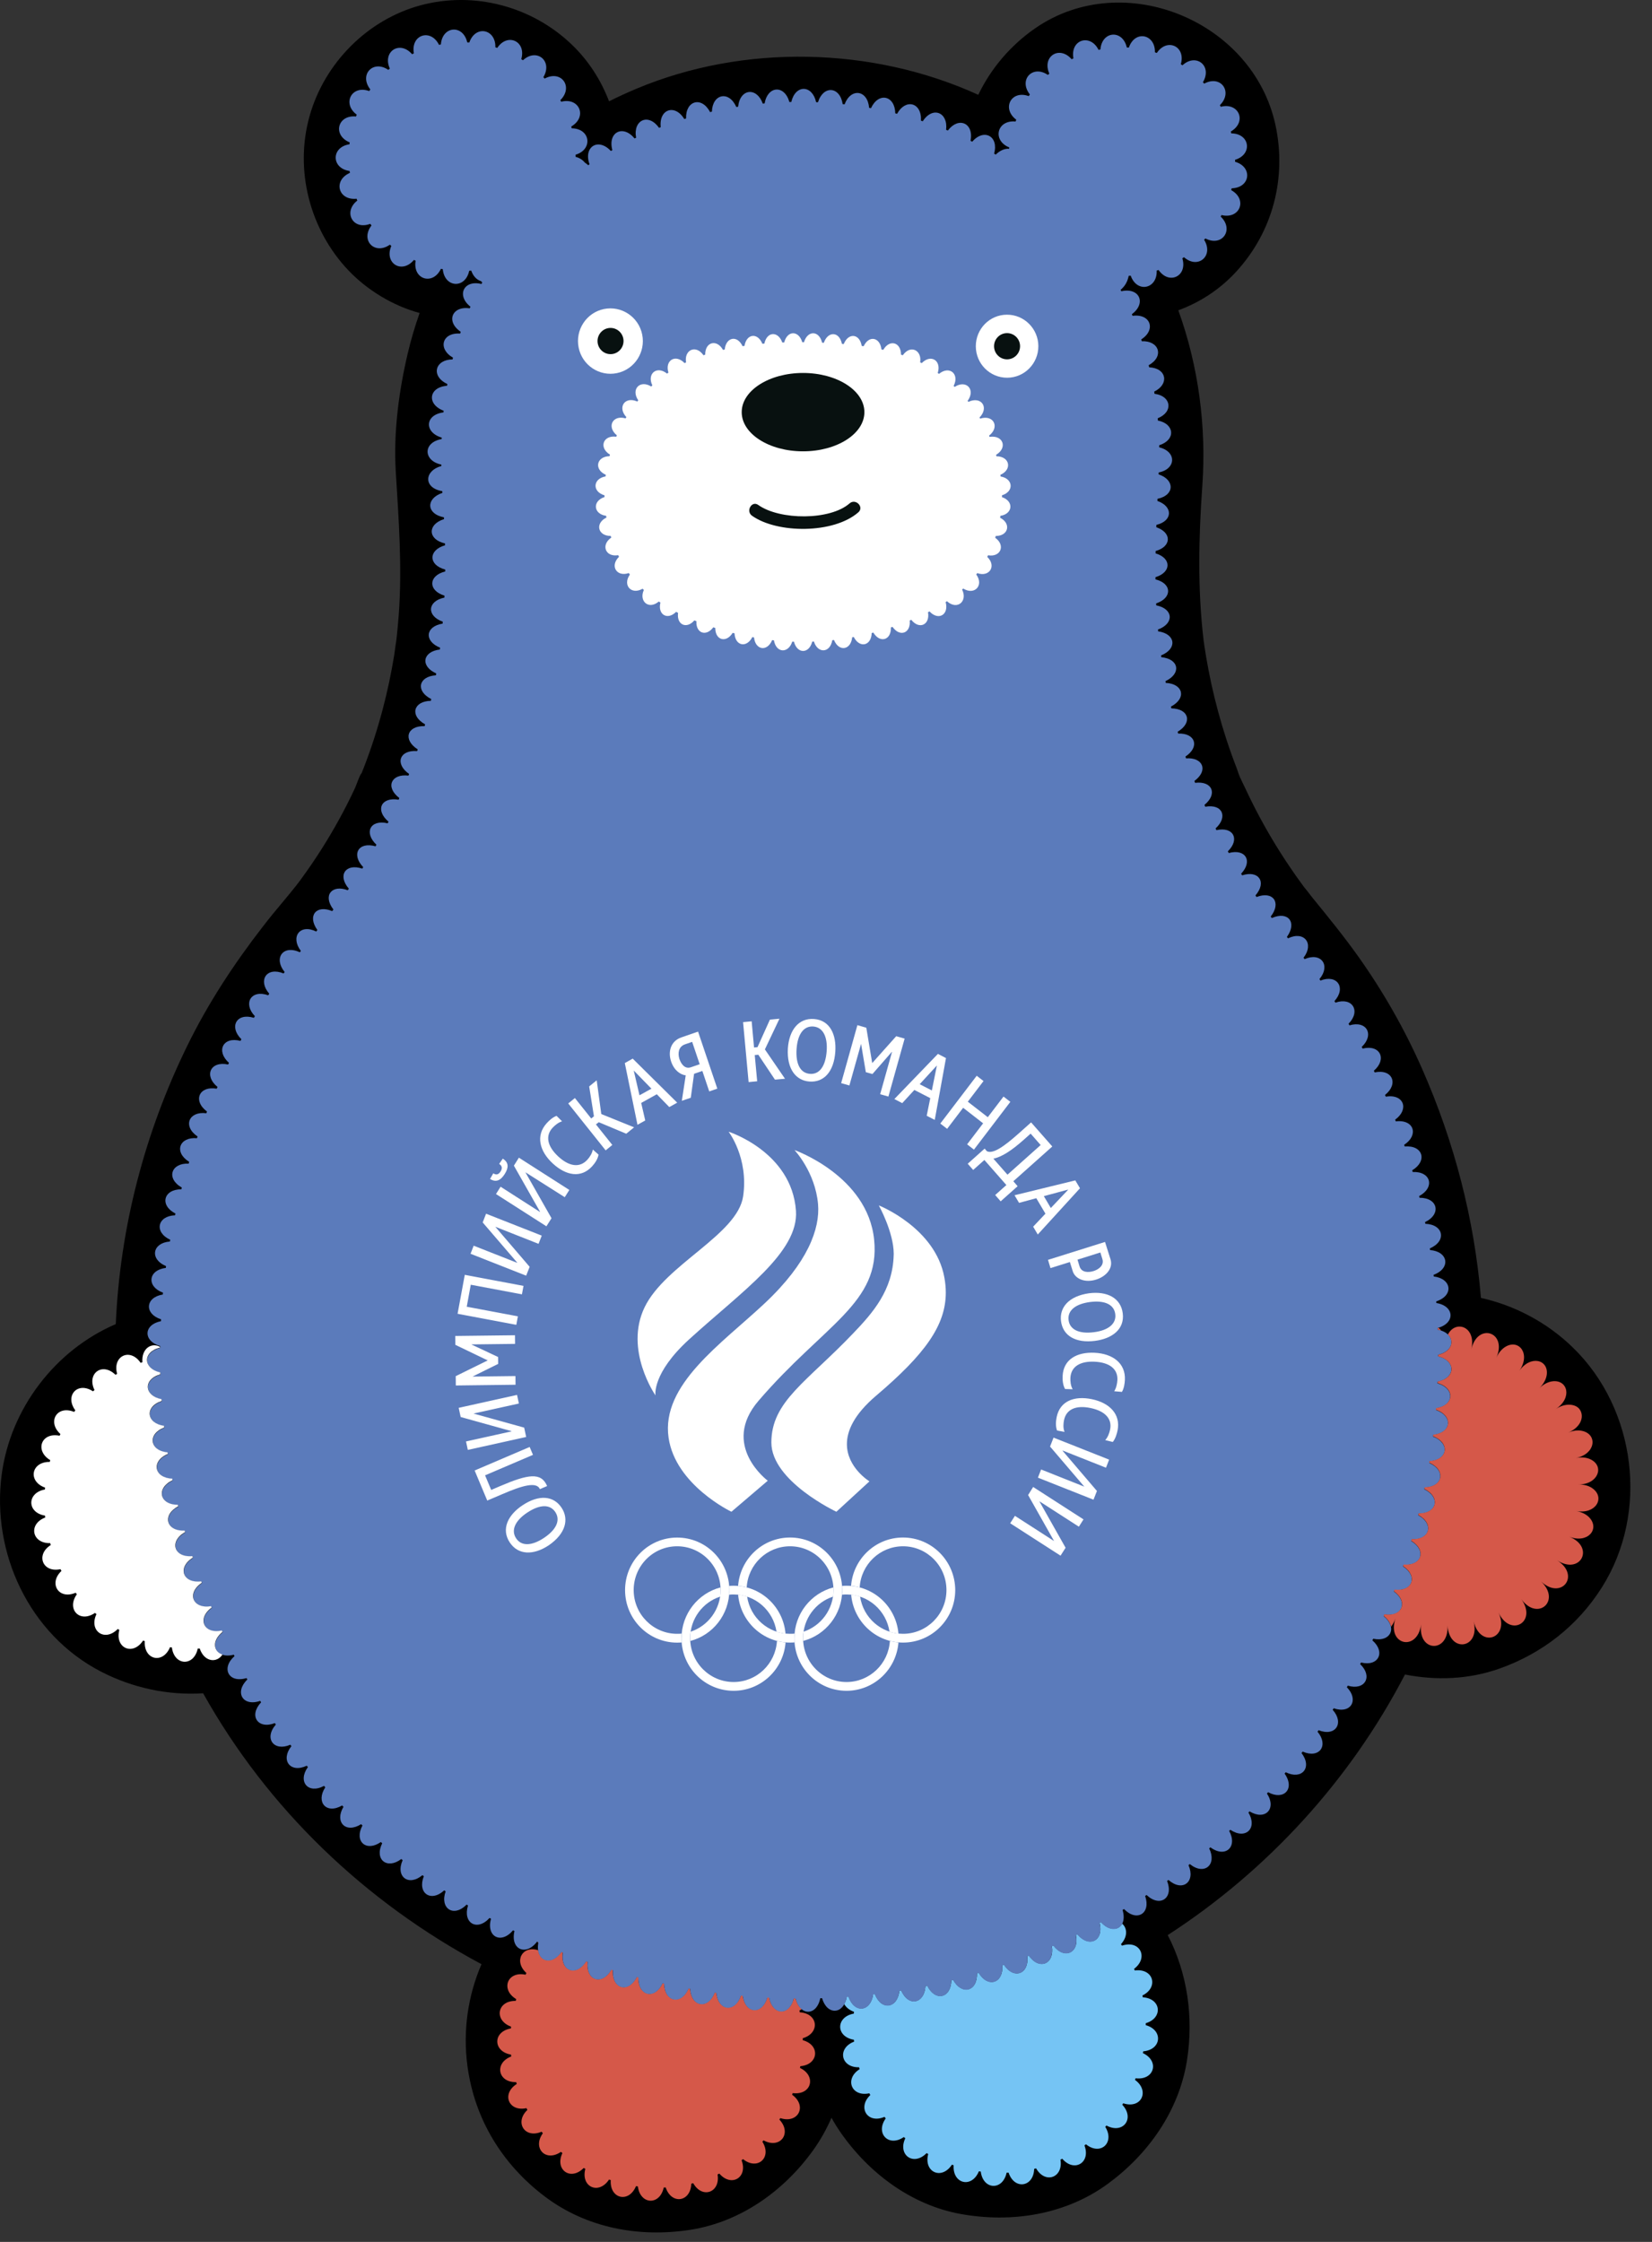<svg width="70" height="95" viewBox="0 0 70 95" fill="none" xmlns="http://www.w3.org/2000/svg">
<rect x="0" y="0" width="70" height="95" fill="#333333" stroke="none"/>
<g clip-path="url(#clip0)">
<path d="M66.645 57.099C65.555 56.041 64.205 55.325 62.752 54.998C62.469 51.649 61.625 48.395 60.265 45.305C59.526 43.626 58.616 42.027 57.556 40.535C56.947 39.679 56.285 38.865 55.621 38.051C55.562 37.98 55.096 37.367 55.363 37.732C55.211 37.526 55.06 37.323 54.913 37.113C54.628 36.708 54.356 36.295 54.095 35.874C53.605 35.078 53.161 34.255 52.767 33.406C52.676 33.209 52.559 33.003 52.495 32.796C52.66 33.329 52.462 32.712 52.408 32.568C52.245 32.147 52.093 31.723 51.954 31.294C51.706 30.531 51.498 29.754 51.326 28.969C51.245 28.598 51.175 28.226 51.11 27.852C51.084 27.693 51.058 27.534 51.033 27.373C51.028 27.333 51.023 27.29 51.017 27.245C51.011 27.217 51.007 27.188 51.003 27.166V27.164C50.999 27.143 50.997 27.123 50.993 27.105C50.995 27.115 50.997 27.121 50.999 27.131C50.741 24.946 50.791 22.759 50.947 20.57C51.122 18.075 50.783 15.511 49.929 13.149C50.844 12.812 51.687 12.27 52.384 11.509C53.93 9.823 54.529 7.54 54.045 5.298C53.09 0.876 47.606 -1.374 43.879 1.188C42.841 1.902 41.992 2.889 41.453 4.018C36.956 1.967 31.507 1.859 26.984 3.753C26.58 3.922 26.189 4.101 25.807 4.293C25.466 3.397 24.938 2.571 24.237 1.898C22.544 0.268 20.092 -0.385 17.821 0.225C15.573 0.832 13.748 2.669 13.117 4.921C12.471 7.22 13.133 9.739 14.763 11.457C15.567 12.301 16.652 12.958 17.781 13.263C17.583 13.823 17.415 14.39 17.28 14.964C16.899 16.578 16.669 18.323 16.77 19.986C16.895 22.02 17.046 24.029 16.895 26.069C16.869 26.409 16.838 26.747 16.8 27.084C16.794 27.139 16.778 27.227 16.764 27.304C16.772 27.262 16.784 27.211 16.796 27.15C16.753 27.347 16.737 27.555 16.705 27.754C16.578 28.531 16.416 29.302 16.215 30.061C15.991 30.908 15.722 31.74 15.405 32.556C15.377 32.629 15.347 32.702 15.318 32.773C15.256 32.8 15.084 33.306 15.052 33.373C14.838 33.835 14.608 34.289 14.362 34.735C13.886 35.601 13.353 36.438 12.769 37.235C12.755 37.254 12.715 37.31 12.677 37.361C12.632 37.42 12.562 37.514 12.541 37.538C12.38 37.742 12.216 37.939 12.051 38.139C11.742 38.505 11.437 38.875 11.145 39.254C9.91 40.847 8.808 42.525 7.922 44.342C6.129 48.011 5.082 52.027 4.906 56.108C2.351 57.203 0.446 59.675 0.073 62.475C-0.371 65.81 1.247 69.262 4.266 70.827C5.619 71.529 7.116 71.846 8.608 71.753C11.355 76.668 15.486 80.601 20.402 83.232C19.827 84.571 19.607 86.05 19.807 87.546C20.108 89.8 21.288 91.719 23.085 93.076C24.857 94.416 27.087 94.823 29.246 94.488C31.37 94.158 33.206 92.85 34.45 91.124C34.76 90.693 35.021 90.227 35.233 89.739C35.346 89.944 35.471 90.148 35.604 90.341C36.805 92.081 38.621 93.444 40.724 93.82C42.864 94.203 45.142 93.851 46.93 92.547C48.644 91.297 49.952 89.46 50.293 87.324C50.587 85.48 50.313 83.609 49.48 81.999C53.696 79.273 57.213 75.433 59.532 70.957C60.856 71.218 62.233 71.167 63.535 70.707C65.335 70.07 66.843 68.898 67.872 67.272C69.888 64.09 69.325 59.7 66.645 57.099Z" fill="black"/>
<path d="M48.548 85.816C48.548 85.804 48.548 85.747 48.548 85.733C49.287 85.519 49.21 84.685 48.423 84.634C48.417 84.609 48.413 84.583 48.407 84.558C49.108 84.217 48.877 83.391 48.082 83.499C48.072 83.476 48.064 83.452 48.054 83.429C48.682 82.959 48.306 82.188 47.541 82.447C47.527 82.426 47.513 82.404 47.499 82.383C47.798 82.054 47.761 81.694 47.549 81.515C47.396 81.804 46.996 81.83 46.653 81.446C46.631 81.458 46.611 81.47 46.589 81.48C46.782 82.247 46.137 82.548 45.652 81.96C45.63 81.971 45.608 81.981 45.588 81.993C45.747 82.748 45.101 83.051 44.635 82.436C44.613 82.447 44.591 82.457 44.569 82.467C44.692 83.224 44.038 83.501 43.598 82.866C43.575 82.874 43.551 82.884 43.527 82.892C43.616 83.649 42.956 83.891 42.542 83.252C42.518 83.26 42.494 83.271 42.469 83.279C42.526 84.036 41.86 84.247 41.472 83.594C41.446 83.602 41.422 83.608 41.396 83.617C41.42 84.398 40.742 84.546 40.389 83.891C40.362 83.897 40.336 83.905 40.31 83.912C40.296 84.674 39.626 84.825 39.293 84.139C39.267 84.145 39.24 84.15 39.214 84.156C39.17 84.902 38.495 85.055 38.187 84.341C38.16 84.345 38.134 84.349 38.108 84.353C38.035 85.1 37.345 85.216 37.073 84.496C37.046 84.498 37.022 84.502 36.996 84.504C36.893 85.258 36.195 85.324 35.955 84.601C35.93 84.603 35.904 84.605 35.88 84.607C35.858 84.734 35.819 84.835 35.771 84.921C35.846 85.055 35.981 85.175 36.185 85.248C36.183 85.275 36.181 85.299 36.179 85.326C35.412 85.462 35.402 86.306 36.183 86.434C36.185 86.461 36.189 86.487 36.191 86.514C35.47 86.784 35.615 87.619 36.401 87.6C36.409 87.627 36.417 87.653 36.425 87.68C35.773 88.091 36.072 88.868 36.837 88.703C36.849 88.728 36.863 88.752 36.877 88.778C36.324 89.299 36.754 90.013 37.478 89.702C37.496 89.724 37.513 89.745 37.531 89.767C37.079 90.394 37.65 91.002 38.298 90.557C38.318 90.575 38.34 90.591 38.36 90.608C38.027 91.311 38.705 91.808 39.263 91.238C39.285 91.25 39.307 91.263 39.331 91.277C39.129 92.04 39.896 92.398 40.336 91.728C40.36 91.737 40.385 91.745 40.409 91.753C40.354 92.538 41.172 92.748 41.478 92.009C41.505 92.013 41.531 92.017 41.557 92.019C41.658 92.801 42.488 92.837 42.653 92.068C42.681 92.066 42.708 92.064 42.736 92.064C42.986 92.813 43.8 92.675 43.82 91.906C43.848 91.9 43.874 91.891 43.902 91.883C44.288 92.563 45.063 92.276 44.934 91.513C44.96 91.501 44.984 91.489 45.011 91.476C45.517 92.07 46.23 91.641 45.951 90.911C45.973 90.894 45.995 90.88 46.016 90.864C46.635 91.364 47.249 90.787 46.833 90.125C46.851 90.107 46.867 90.089 46.883 90.068C47.58 90.449 48.104 89.771 47.553 89.187C47.566 89.167 47.58 89.147 47.594 89.126C48.375 89.381 48.726 88.589 48.092 88.135C48.1 88.113 48.111 88.091 48.119 88.066C48.912 88.164 49.146 87.336 48.427 87C48.431 86.976 48.438 86.949 48.441 86.925C49.233 86.854 49.285 86.015 48.548 85.816Z" fill="#75C4F4"/>
<path d="M22.784 82.284C22.79 82.308 22.796 82.332 22.804 82.356C22.806 82.336 22.808 82.316 22.812 82.296C22.802 82.294 22.792 82.29 22.784 82.284Z" fill="#D55849"/>
<path d="M34.015 86.453C34.015 86.441 34.015 86.384 34.015 86.369C34.752 86.156 34.679 85.322 33.89 85.271C33.884 85.246 33.88 85.22 33.874 85.195C33.912 85.177 33.947 85.157 33.979 85.134C33.862 85.043 33.763 84.89 33.711 84.675C33.686 84.675 33.66 84.675 33.636 84.673C33.44 85.436 32.738 85.397 32.588 84.64C32.564 84.638 32.54 84.638 32.516 84.636C32.296 85.374 31.587 85.348 31.468 84.559C31.444 84.557 31.422 84.555 31.398 84.552C31.151 85.281 30.433 85.232 30.352 84.434C30.33 84.433 30.308 84.428 30.285 84.424C30.007 85.161 29.286 85.047 29.242 84.262C29.22 84.257 29.2 84.253 29.177 84.249C28.871 84.976 28.154 84.833 28.14 84.044C28.118 84.04 28.098 84.036 28.076 84.03C27.741 84.752 27.03 84.575 27.048 83.781C27.028 83.775 27.006 83.771 26.986 83.765C26.612 84.487 25.918 84.262 25.968 83.476C25.948 83.47 25.926 83.464 25.906 83.456C25.508 84.15 24.816 83.926 24.901 83.124C24.881 83.116 24.858 83.11 24.838 83.102C24.418 83.767 23.726 83.533 23.849 82.73C23.829 82.721 23.809 82.713 23.789 82.705C23.413 83.246 22.884 83.141 22.804 82.64C22.126 82.426 21.756 83.112 22.305 83.606C22.293 83.631 22.281 83.655 22.269 83.678C21.488 83.515 21.205 84.314 21.873 84.711C21.865 84.736 21.859 84.762 21.853 84.787C21.058 84.772 20.923 85.617 21.655 85.877C21.653 85.903 21.651 85.928 21.649 85.954C20.866 86.093 20.89 86.937 21.653 87.063C21.655 87.09 21.66 87.116 21.662 87.143C20.941 87.413 21.086 88.247 21.871 88.229C21.88 88.255 21.887 88.282 21.896 88.308C21.244 88.717 21.542 89.497 22.307 89.332C22.319 89.356 22.334 89.381 22.348 89.407C21.793 89.93 22.231 90.638 22.949 90.331C22.967 90.353 22.983 90.374 23.002 90.396C22.552 91.019 23.115 91.633 23.768 91.185C23.789 91.204 23.811 91.22 23.831 91.236C23.496 91.944 24.18 92.433 24.733 91.867C24.756 91.879 24.778 91.891 24.802 91.906C24.6 92.671 25.369 93.023 25.807 92.357C25.831 92.365 25.855 92.374 25.88 92.382C25.825 93.169 26.64 93.377 26.949 92.638C26.976 92.642 27.002 92.646 27.028 92.648C27.127 93.428 27.958 93.466 28.124 92.697C28.152 92.695 28.178 92.693 28.207 92.693C28.457 93.44 29.27 93.305 29.291 92.534C29.319 92.528 29.345 92.52 29.373 92.512C29.761 93.196 30.532 92.899 30.405 92.142C30.431 92.129 30.455 92.117 30.481 92.105C30.986 92.695 31.7 92.272 31.422 91.539C31.444 91.523 31.466 91.509 31.486 91.493C32.1 91.989 32.724 91.421 32.304 90.754C32.322 90.736 32.338 90.717 32.354 90.697C33.057 91.08 33.571 90.396 33.024 89.816C33.036 89.796 33.05 89.775 33.065 89.755C33.828 90.003 34.215 89.232 33.563 88.764C33.571 88.742 33.581 88.719 33.589 88.695C34.401 88.795 34.596 87.954 33.898 87.629C33.902 87.605 33.908 87.578 33.912 87.554C34.685 87.493 34.768 86.656 34.015 86.453Z" fill="#D55849"/>
<path d="M60.943 57.476C60.943 57.453 60.943 57.431 60.943 57.407C61.7 57.227 61.686 56.497 60.923 56.344C60.923 56.32 60.921 56.298 60.921 56.273C61.686 56.06 61.62 55.335 60.861 55.215C60.859 55.193 60.859 55.169 60.857 55.146C61.615 54.896 61.511 54.18 60.752 54.09C60.75 54.068 60.746 54.043 60.744 54.021C61.492 53.74 61.361 53.03 60.596 52.971C60.592 52.947 60.588 52.924 60.586 52.9C61.311 52.591 61.169 51.887 60.398 51.858C60.395 51.834 60.388 51.811 60.382 51.787C61.085 51.449 60.927 50.751 60.15 50.755C60.144 50.731 60.138 50.709 60.132 50.684C60.81 50.322 60.641 49.63 59.86 49.663C59.854 49.638 59.847 49.614 59.84 49.59C60.493 49.199 60.298 48.517 59.523 48.582C59.514 48.558 59.506 48.534 59.498 48.511C60.128 48.098 59.918 47.423 59.143 47.518C59.133 47.494 59.125 47.469 59.117 47.445C59.72 47.008 59.488 46.344 58.719 46.47C58.709 46.446 58.697 46.422 58.687 46.399C59.272 45.935 59.006 45.284 58.249 45.443C58.237 45.419 58.227 45.396 58.215 45.372C58.786 44.879 58.475 44.249 57.738 44.434C57.726 44.409 57.714 44.387 57.7 44.363C58.249 43.844 57.908 43.231 57.181 43.449C57.167 43.427 57.155 43.404 57.141 43.382C57.676 42.839 57.298 42.238 56.586 42.487C56.572 42.464 56.558 42.444 56.544 42.422C57.054 41.858 56.659 41.272 55.952 41.551C55.938 41.53 55.922 41.51 55.908 41.49C56.398 40.904 55.974 40.336 55.28 40.643C55.264 40.623 55.25 40.603 55.234 40.584C55.698 39.982 55.258 39.431 54.578 39.762C54.568 39.75 54.544 39.72 54.529 39.703C54.973 39.089 54.582 38.594 53.892 38.902C53.876 38.881 53.859 38.861 53.843 38.839C54.305 38.253 53.946 37.738 53.242 38.011C53.228 37.988 53.212 37.968 53.197 37.945C53.694 37.367 53.322 36.865 52.634 37.093C52.62 37.071 52.606 37.048 52.59 37.024C53.099 36.48 52.77 35.953 52.067 36.147C52.053 36.122 52.041 36.098 52.027 36.075C52.55 35.563 52.259 35.016 51.544 35.178C51.532 35.154 51.52 35.127 51.508 35.103C52.029 34.635 51.821 34.053 51.07 34.185C51.058 34.159 51.046 34.135 51.036 34.108C51.609 33.638 51.361 33.081 50.64 33.172C50.63 33.146 50.62 33.119 50.61 33.093C51.221 32.643 50.963 32.082 50.257 32.136C50.249 32.11 50.239 32.086 50.23 32.059C50.842 31.656 50.664 31.058 49.922 31.085C49.914 31.058 49.906 31.034 49.9 31.007C50.541 30.627 50.38 30.027 49.635 30.018C49.629 29.992 49.623 29.968 49.617 29.941C50.287 29.591 50.138 28.975 49.397 28.938C49.393 28.914 49.387 28.889 49.383 28.863C50.057 28.552 49.97 27.921 49.209 27.849C49.205 27.825 49.201 27.799 49.197 27.774C49.902 27.487 49.809 26.855 49.074 26.753C49.072 26.726 49.068 26.702 49.066 26.676C49.766 26.421 49.72 25.793 48.993 25.652C48.991 25.624 48.991 25.597 48.989 25.569C49.672 25.343 49.669 24.728 48.961 24.551C48.961 24.521 48.961 24.49 48.961 24.458C49.639 24.252 49.645 23.652 48.965 23.449C48.965 23.416 48.967 23.381 48.967 23.349C49.645 23.162 49.659 22.566 48.995 22.342C48.997 22.309 48.997 22.275 48.999 22.242C49.694 22.075 49.712 21.463 49.042 21.227C49.044 21.196 49.044 21.166 49.046 21.137C49.776 20.989 49.788 20.33 49.094 20.102C49.096 20.075 49.096 20.049 49.098 20.02C49.841 19.876 49.861 19.133 49.12 18.956C49.12 18.926 49.12 18.897 49.12 18.867C49.839 18.637 49.762 17.955 49.064 17.821C49.062 17.788 49.058 17.758 49.054 17.725C49.732 17.457 49.631 16.773 48.921 16.688C48.915 16.657 48.911 16.627 48.907 16.594C49.552 16.283 49.441 15.599 48.695 15.565C48.687 15.536 48.681 15.505 48.672 15.477C49.34 15.105 49.117 14.429 48.382 14.46C48.374 14.433 48.366 14.409 48.358 14.382C48.995 13.979 48.755 13.28 47.99 13.383C47.98 13.361 47.97 13.336 47.96 13.314C48.59 12.85 48.279 12.167 47.514 12.342C47.504 12.321 47.494 12.301 47.484 12.281C47.653 12.138 47.77 11.963 47.827 11.688C47.855 11.687 47.883 11.684 47.911 11.682C48.182 12.439 49.048 12.238 49.011 11.467C49.038 11.459 49.066 11.45 49.092 11.44C49.534 12.085 50.329 11.707 50.099 10.946C50.124 10.93 50.146 10.915 50.17 10.899C50.761 11.424 51.444 10.84 51.022 10.162C51.04 10.142 51.058 10.124 51.074 10.104C51.789 10.478 52.303 9.727 51.724 9.178C51.736 9.155 51.748 9.133 51.758 9.113C52.535 9.304 52.877 8.451 52.17 8.057C52.176 8.03 52.182 8.006 52.188 7.979C52.989 7.961 53.086 7.068 52.334 6.856C52.336 6.779 52.336 6.862 52.334 6.771C53.082 6.547 52.971 5.658 52.172 5.652C52.166 5.625 52.158 5.601 52.152 5.574C52.852 5.165 52.495 4.325 51.726 4.525C51.714 4.502 51.702 4.48 51.69 4.457C52.255 3.9 51.734 3.159 51.026 3.544C51.008 3.524 50.989 3.503 50.971 3.485C51.383 2.795 50.681 2.234 50.105 2.767C50.081 2.752 50.057 2.736 50.035 2.722C50.255 1.955 49.447 1.595 49.018 2.244C48.991 2.236 48.963 2.225 48.937 2.217C48.959 1.448 48.093 1.257 47.833 2.016C47.805 2.014 47.776 2.014 47.746 2.012C47.571 1.239 46.688 1.308 46.628 2.097C46.602 2.103 46.575 2.107 46.549 2.114C46.2 1.41 45.34 1.676 45.484 2.474C45.459 2.486 45.435 2.498 45.409 2.51C44.882 1.906 44.141 2.402 44.464 3.121C44.442 3.139 44.422 3.155 44.4 3.174C43.756 2.734 43.147 3.379 43.639 4.004C43.623 4.026 43.607 4.051 43.59 4.073C42.842 3.802 42.434 4.604 43.062 5.072C43.052 5.098 43.041 5.123 43.033 5.149C42.242 5.072 42.032 5.949 42.765 6.248C42.763 6.266 42.761 6.287 42.759 6.305C42.575 6.287 42.367 6.378 42.192 6.551C42.17 6.537 42.145 6.523 42.123 6.508C42.331 5.772 41.691 5.428 41.197 6.004C41.173 5.992 41.148 5.979 41.124 5.967C41.273 5.212 40.616 4.927 40.163 5.532C40.139 5.522 40.115 5.511 40.089 5.501C40.182 4.759 39.516 4.486 39.1 5.139C39.074 5.131 39.047 5.123 39.023 5.113C39.066 4.335 38.367 4.166 38.012 4.822C37.986 4.816 37.959 4.809 37.935 4.803C37.923 4.048 37.229 3.886 36.906 4.584C36.88 4.58 36.853 4.573 36.827 4.569C36.765 3.81 36.056 3.709 35.788 4.421C35.762 4.419 35.735 4.415 35.707 4.413C35.592 3.654 34.882 3.609 34.66 4.333C34.633 4.331 34.607 4.331 34.581 4.329C34.422 3.595 33.707 3.566 33.529 4.321C33.503 4.321 33.475 4.323 33.449 4.323C33.235 3.574 32.522 3.644 32.399 4.382C32.373 4.384 32.347 4.388 32.321 4.39C32.066 3.68 31.356 3.749 31.277 4.521C31.251 4.525 31.225 4.529 31.198 4.533C30.892 3.829 30.189 3.973 30.165 4.732C30.139 4.738 30.113 4.744 30.088 4.75C29.733 4.067 29.045 4.26 29.071 5.021C29.047 5.029 29.021 5.035 28.994 5.043C28.605 4.396 27.913 4.616 27.997 5.389C27.973 5.399 27.949 5.408 27.925 5.418C27.471 4.773 26.813 5.092 26.954 5.837C26.932 5.847 26.91 5.857 26.887 5.867C26.403 5.269 25.741 5.597 25.947 6.362C25.927 6.374 25.907 6.386 25.884 6.398C25.345 5.817 24.712 6.226 24.98 6.962C24.962 6.974 24.942 6.989 24.924 7.001C24.877 6.958 24.829 6.919 24.78 6.889C24.679 6.763 24.54 6.685 24.387 6.643C24.389 6.565 24.389 6.649 24.387 6.557C25.134 6.335 25.024 5.444 24.225 5.438C24.219 5.412 24.211 5.387 24.205 5.361C24.905 4.952 24.548 4.112 23.779 4.311C23.767 4.289 23.755 4.266 23.743 4.244C24.31 3.684 23.785 2.948 23.079 3.33C23.061 3.31 23.043 3.29 23.024 3.271C23.434 2.584 22.738 2.018 22.159 2.553C22.134 2.539 22.11 2.522 22.088 2.508C22.308 1.745 21.503 1.377 21.071 2.03C21.044 2.022 21.016 2.012 20.99 2.004C21.012 1.228 20.146 1.047 19.886 1.802C19.858 1.8 19.829 1.8 19.799 1.798C19.622 1.023 18.742 1.096 18.681 1.884C18.655 1.89 18.629 1.894 18.602 1.9C18.253 1.194 17.395 1.467 17.537 2.26C17.513 2.272 17.488 2.284 17.462 2.297C16.939 1.696 16.193 2.183 16.518 2.907C16.495 2.925 16.475 2.942 16.453 2.96C15.807 2.52 15.202 3.167 15.692 3.79C15.676 3.812 15.66 3.837 15.644 3.859C14.901 3.589 14.485 4.39 15.115 4.858C15.105 4.885 15.095 4.909 15.087 4.936C14.297 4.858 14.084 5.733 14.818 6.034C14.814 6.061 14.812 6.087 14.808 6.114C14.023 6.232 14.035 7.139 14.814 7.245C14.818 7.271 14.822 7.3 14.826 7.326C14.102 7.642 14.328 8.504 15.109 8.421C15.119 8.447 15.129 8.474 15.139 8.5C14.53 8.976 14.947 9.766 15.688 9.485C15.704 9.507 15.722 9.532 15.741 9.554C15.256 10.189 15.884 10.82 16.52 10.368C16.54 10.384 16.562 10.403 16.582 10.421C16.267 11.147 17.022 11.632 17.539 11.015C17.563 11.027 17.587 11.037 17.611 11.048C17.478 11.847 18.346 12.108 18.683 11.391C18.709 11.398 18.736 11.402 18.762 11.406C18.834 12.197 19.718 12.252 19.882 11.473C19.91 11.471 19.939 11.469 19.967 11.467C20.041 11.674 20.171 11.847 20.381 11.914C20.399 11.933 20.417 11.951 20.435 11.969C20.423 11.992 20.411 12.012 20.401 12.034C19.64 11.847 19.335 12.529 19.934 12.995C19.924 13.019 19.914 13.041 19.904 13.066C19.157 12.952 18.877 13.627 19.523 14.059C19.515 14.085 19.505 14.11 19.497 14.136C18.726 14.081 18.544 14.787 19.194 15.155C19.188 15.18 19.182 15.206 19.176 15.231C18.433 15.233 18.241 15.939 18.956 16.273C18.952 16.297 18.945 16.323 18.942 16.348C18.166 16.403 18.07 17.131 18.798 17.404C18.796 17.428 18.794 17.451 18.792 17.475C17.993 17.577 17.973 18.329 18.718 18.543C18.718 18.564 18.715 18.586 18.713 18.606C17.908 18.749 17.936 19.53 18.701 19.687C18.701 19.707 18.701 19.727 18.701 19.748C17.975 19.943 17.932 20.68 18.74 20.812C18.742 20.836 18.744 20.863 18.744 20.887C18.033 21.125 18.064 21.78 18.81 21.921C18.812 21.947 18.812 21.974 18.814 21.998C18.102 22.222 18.124 22.863 18.855 23.027C18.855 23.054 18.855 23.08 18.857 23.107C18.148 23.308 18.142 23.943 18.865 24.134C18.865 24.161 18.865 24.189 18.865 24.216C18.154 24.391 18.122 25.019 18.834 25.241C18.832 25.268 18.832 25.296 18.831 25.323C18.108 25.471 18.064 26.098 18.762 26.344C18.76 26.37 18.758 26.399 18.756 26.425C18.013 26.547 17.969 27.174 18.647 27.445C18.643 27.471 18.641 27.497 18.637 27.524C17.91 27.607 17.793 28.228 18.485 28.537C18.481 28.564 18.477 28.59 18.471 28.615C17.72 28.665 17.607 29.288 18.273 29.622C18.267 29.646 18.261 29.673 18.257 29.697C17.519 29.711 17.347 30.322 18.013 30.694C18.007 30.718 17.999 30.743 17.993 30.769C17.23 30.749 17.073 31.359 17.7 31.754C17.692 31.778 17.684 31.803 17.676 31.827C16.919 31.768 16.725 32.373 17.335 32.796C17.327 32.82 17.317 32.843 17.309 32.867C16.586 32.775 16.308 33.345 16.921 33.817C16.911 33.842 16.901 33.864 16.891 33.888C16.148 33.76 15.886 34.328 16.461 34.818C16.449 34.84 16.439 34.865 16.427 34.887C15.676 34.714 15.416 35.292 15.95 35.795C15.938 35.817 15.926 35.84 15.914 35.862C15.184 35.654 14.875 36.21 15.391 36.745C15.377 36.765 15.365 36.788 15.351 36.808C14.651 36.572 14.287 37.087 14.782 37.658C14.766 37.681 14.752 37.703 14.735 37.724C14.073 37.471 13.662 37.935 14.128 38.541C14.11 38.564 14.094 38.586 14.075 38.609C13.414 38.326 13.008 38.794 13.448 39.41C13.432 39.431 13.415 39.451 13.399 39.473C12.711 39.134 12.295 39.697 12.748 40.295C12.733 40.314 12.717 40.334 12.703 40.352C11.993 40.021 11.581 40.6 12.061 41.189C12.047 41.209 12.031 41.229 12.017 41.25C11.294 40.953 10.917 41.545 11.409 42.108C11.395 42.131 11.379 42.153 11.365 42.175C10.64 41.917 10.285 42.517 10.8 43.06C10.786 43.083 10.772 43.107 10.758 43.13C10.017 42.902 9.696 43.518 10.229 44.037C10.217 44.061 10.202 44.084 10.19 44.108C9.448 43.913 9.141 44.538 9.702 45.038C9.69 45.062 9.678 45.085 9.666 45.109C8.919 44.947 8.628 45.579 9.216 46.059C9.205 46.084 9.193 46.108 9.183 46.133C8.438 46.002 8.156 46.641 8.771 47.101C8.761 47.126 8.751 47.15 8.743 47.174C8.001 47.075 7.73 47.722 8.372 48.159C8.364 48.184 8.354 48.208 8.346 48.232C7.601 48.165 7.353 48.822 8.017 49.233C8.009 49.258 8.001 49.282 7.994 49.309C7.25 49.272 7.026 49.94 7.704 50.322C7.698 50.346 7.692 50.373 7.684 50.397C6.927 50.391 6.753 51.077 7.435 51.423C7.429 51.447 7.423 51.474 7.419 51.498C6.664 51.525 6.523 52.218 7.213 52.534C7.209 52.558 7.203 52.584 7.199 52.609C6.446 52.666 6.337 53.364 7.036 53.651C7.032 53.677 7.03 53.702 7.026 53.728C6.279 53.815 6.198 54.517 6.905 54.776C6.899 54.843 6.899 54.855 6.899 54.855C6.154 54.973 6.105 55.677 6.824 55.905C6.822 55.931 6.822 55.958 6.82 55.984C6.061 56.139 6.073 56.839 6.786 57.036C6.786 57.063 6.784 57.089 6.784 57.118C6.035 57.307 6.069 58.005 6.798 58.17C6.798 58.196 6.8 58.222 6.8 58.249C6.049 58.465 6.12 59.166 6.854 59.301C6.856 59.327 6.856 59.352 6.858 59.378C6.12 59.622 6.21 60.33 6.959 60.43C6.961 60.454 6.965 60.479 6.967 60.503C6.245 60.77 6.34 61.486 7.108 61.553C7.112 61.578 7.115 61.6 7.119 61.624C6.402 61.923 6.533 62.638 7.304 62.668C7.308 62.691 7.314 62.713 7.318 62.737C6.62 63.061 6.751 63.775 7.544 63.775C7.55 63.797 7.554 63.82 7.561 63.842C6.87 64.196 7.038 64.906 7.831 64.87C7.837 64.892 7.843 64.912 7.849 64.935C7.165 65.321 7.371 66.019 8.16 65.952C8.166 65.974 8.174 65.995 8.18 66.017C7.502 66.438 7.758 67.12 8.533 67.02C8.541 67.04 8.549 67.063 8.558 67.083C7.89 67.535 8.188 68.204 8.949 68.072C8.957 68.092 8.965 68.113 8.975 68.133C8.34 68.601 8.642 69.27 9.407 69.104C9.417 69.124 9.427 69.144 9.436 69.165C8.824 69.659 9.151 70.314 9.906 70.117C9.916 70.137 9.926 70.158 9.936 70.178C9.359 70.689 9.684 71.336 10.445 71.108C10.457 71.128 10.469 71.148 10.481 71.169C9.926 71.706 10.283 72.331 11.026 72.074C11.038 72.094 11.052 72.115 11.064 72.135C10.529 72.703 10.927 73.293 11.646 73.016C11.66 73.037 11.674 73.057 11.688 73.077C11.173 73.671 11.609 74.233 12.303 73.932C12.318 73.952 12.334 73.972 12.348 73.993C11.87 74.595 12.312 75.151 12.998 74.821C13.014 74.841 13.03 74.86 13.046 74.88C12.604 75.492 13.054 76.04 13.73 75.677C13.748 75.696 13.765 75.716 13.783 75.737C13.373 76.363 13.827 76.894 14.497 76.506C14.515 76.524 14.536 76.542 14.554 76.563C14.166 77.214 14.655 77.708 15.301 77.299C15.321 77.317 15.339 77.336 15.359 77.354C14.994 78.032 15.521 78.487 16.136 78.056C16.156 78.072 16.177 78.091 16.195 78.107C15.851 78.807 16.409 79.23 17.002 78.776C17.022 78.793 17.042 78.809 17.062 78.823C16.748 79.525 17.315 79.95 17.898 79.46C17.918 79.474 17.938 79.488 17.959 79.503C17.674 80.217 18.255 80.628 18.822 80.103C18.843 80.117 18.863 80.129 18.883 80.144C18.627 80.868 19.218 81.269 19.771 80.707C19.791 80.719 19.811 80.731 19.831 80.744C19.599 81.488 20.215 81.855 20.744 81.273C20.764 81.285 20.784 81.295 20.804 81.305C20.594 82.079 21.242 82.396 21.739 81.796C21.759 81.806 21.779 81.816 21.799 81.826C21.616 82.614 22.288 82.9 22.756 82.278C22.776 82.286 22.796 82.296 22.814 82.304C22.661 83.084 23.339 83.368 23.789 82.717C23.809 82.725 23.83 82.734 23.85 82.742C23.729 83.545 24.421 83.779 24.839 83.114C24.859 83.122 24.881 83.128 24.901 83.136C24.817 83.936 25.509 84.16 25.907 83.468C25.927 83.474 25.949 83.48 25.969 83.489C25.919 84.274 26.613 84.5 26.986 83.777C27.006 83.784 27.029 83.79 27.049 83.794C27.031 84.585 27.741 84.764 28.076 84.042C28.098 84.046 28.119 84.05 28.141 84.056C28.155 84.846 28.871 84.99 29.178 84.262C29.2 84.266 29.221 84.27 29.243 84.274C29.287 85.057 30.008 85.171 30.286 84.437C30.308 84.441 30.331 84.443 30.353 84.447C30.436 85.244 31.152 85.295 31.398 84.565C31.422 84.567 31.445 84.569 31.469 84.571C31.588 85.36 32.296 85.387 32.516 84.648C32.541 84.65 32.565 84.65 32.589 84.652C32.738 85.409 33.441 85.448 33.636 84.685C33.661 84.685 33.687 84.685 33.711 84.687C33.889 85.421 34.593 85.45 34.759 84.675C34.783 84.675 34.809 84.673 34.833 84.673C35.045 85.407 35.749 85.373 35.879 84.618C35.903 84.616 35.929 84.614 35.953 84.612C36.194 85.334 36.894 85.269 36.995 84.514C37.021 84.512 37.045 84.508 37.072 84.506C37.344 85.226 38.034 85.11 38.107 84.363C38.133 84.359 38.159 84.355 38.186 84.351C38.494 85.065 39.169 84.913 39.213 84.166C39.239 84.16 39.265 84.156 39.292 84.15C39.625 84.835 40.297 84.685 40.309 83.922C40.335 83.916 40.361 83.908 40.388 83.901C40.741 84.557 41.419 84.41 41.395 83.627C41.421 83.619 41.445 83.613 41.471 83.604C41.859 84.26 42.527 84.046 42.468 83.289C42.492 83.281 42.517 83.271 42.541 83.263C42.953 83.901 43.615 83.659 43.526 82.903C43.548 82.894 43.572 82.884 43.596 82.876C44.036 83.509 44.69 83.232 44.567 82.477C44.59 82.467 44.612 82.457 44.634 82.447C45.1 83.061 45.748 82.758 45.587 82.003C45.609 81.993 45.631 81.983 45.651 81.971C46.136 82.559 46.781 82.257 46.588 81.49C46.61 81.478 46.63 81.466 46.652 81.456C47.163 82.026 47.794 81.694 47.566 80.933C47.587 80.921 47.607 80.909 47.629 80.896C48.166 81.452 48.779 81.088 48.523 80.341C48.543 80.329 48.563 80.314 48.584 80.3C49.151 80.839 49.74 80.432 49.453 79.704C49.474 79.69 49.492 79.678 49.512 79.663C50.107 80.186 50.669 79.743 50.36 79.035C50.378 79.02 50.398 79.006 50.416 78.99C51.034 79.488 51.575 79.014 51.236 78.325C51.254 78.31 51.272 78.294 51.29 78.28C51.916 78.748 52.455 78.268 52.083 77.584C52.102 77.568 52.118 77.551 52.136 77.537C52.776 77.971 53.298 77.474 52.899 76.807C52.915 76.79 52.933 76.774 52.949 76.756C53.605 77.161 54.108 76.65 53.684 75.999C53.7 75.981 53.718 75.962 53.734 75.944C54.394 76.31 54.889 75.802 54.432 75.155C54.449 75.136 54.465 75.116 54.481 75.098C55.159 75.437 55.621 74.904 55.149 74.284C55.165 74.263 55.181 74.243 55.197 74.223C55.898 74.534 56.318 73.972 55.827 73.38C55.841 73.36 55.857 73.338 55.872 73.317C56.59 73.602 56.971 73.014 56.469 72.453C56.483 72.43 56.499 72.41 56.513 72.388C57.246 72.642 57.591 72.031 57.07 71.496C57.084 71.474 57.097 71.452 57.111 71.429C57.835 71.649 58.184 71.039 57.633 70.516C57.646 70.493 57.66 70.471 57.672 70.447C58.407 70.634 58.723 70.005 58.152 69.511C58.164 69.488 58.174 69.464 58.187 69.441C58.929 69.6 59.226 68.957 58.63 68.485C58.641 68.461 58.653 68.438 58.663 68.414C59.401 68.538 59.692 67.895 59.064 67.439C59.075 67.415 59.083 67.391 59.091 67.368C59.839 67.464 60.104 66.806 59.452 66.377C59.46 66.353 59.468 66.33 59.476 66.306C60.233 66.373 60.467 65.704 59.799 65.301C59.807 65.276 59.813 65.252 59.819 65.23C60.592 65.266 60.778 64.579 60.096 64.208C60.102 64.184 60.108 64.162 60.114 64.137C60.899 64.145 61.046 63.443 60.352 63.106C60.356 63.081 60.362 63.059 60.368 63.034C61.159 63.01 61.268 62.298 60.562 61.993C60.566 61.97 60.57 61.946 60.572 61.923C61.369 61.868 61.44 61.146 60.723 60.874C60.725 60.851 60.73 60.829 60.731 60.804C61.521 60.717 61.571 59.993 60.843 59.748C60.844 59.726 60.847 59.702 60.847 59.679C61.624 59.563 61.66 58.833 60.913 58.619C60.913 58.597 60.915 58.574 60.915 58.552C61.688 58.391 61.698 57.659 60.943 57.476Z" fill="#5B7BBB"/>
<path d="M67.496 63.081C67.345 62.965 67.131 62.902 66.891 62.904C67.712 62.904 67.999 62.137 67.401 61.842C67.23 61.757 67.008 61.736 66.774 61.783C67.611 61.614 67.694 60.806 67.076 60.642C66.891 60.591 66.669 60.613 66.449 60.705C67.024 60.467 67.157 59.966 66.901 59.679C66.725 59.498 66.336 59.437 65.926 59.706C66.636 59.236 66.429 58.456 65.787 58.532C65.597 58.554 65.397 58.658 65.228 58.825C65.397 58.658 65.51 58.459 65.539 58.265C65.632 57.612 64.854 57.404 64.376 58.092C64.869 57.382 64.376 56.743 63.815 57.055C63.645 57.148 63.5 57.317 63.403 57.537C63.886 56.444 62.612 56.019 62.344 57.177C62.566 56.21 61.676 55.915 61.351 56.55C61.643 56.829 61.51 57.274 60.943 57.409C60.943 57.431 60.943 57.453 60.943 57.478C61.698 57.661 61.688 58.393 60.917 58.542C60.917 58.564 60.915 58.587 60.915 58.609C61.664 58.823 61.625 59.553 60.848 59.669C60.846 59.691 60.844 59.716 60.842 59.738C61.571 59.982 61.52 60.709 60.731 60.794C60.729 60.817 60.725 60.839 60.723 60.863C61.44 61.136 61.367 61.858 60.572 61.913C60.568 61.936 60.564 61.96 60.562 61.982C61.268 62.288 61.159 63.002 60.368 63.024C60.364 63.049 60.358 63.071 60.352 63.095C61.046 63.433 60.899 64.135 60.114 64.127C60.108 64.151 60.101 64.174 60.095 64.198C60.778 64.566 60.592 65.254 59.819 65.219C59.811 65.244 59.805 65.268 59.799 65.291C60.467 65.694 60.233 66.363 59.476 66.296C59.468 66.32 59.46 66.343 59.452 66.367C60.103 66.796 59.839 67.454 59.09 67.358C59.08 67.382 59.072 67.407 59.064 67.429C59.692 67.885 59.401 68.528 58.662 68.404C58.652 68.428 58.64 68.451 58.63 68.475C58.816 68.621 58.915 68.784 58.941 68.935C59.014 68.841 59.078 68.725 59.129 68.577C58.753 69.708 60.057 70.013 60.218 68.833C60.065 70.013 61.397 70.07 61.337 68.878C61.405 70.066 62.729 69.869 62.443 68.709C62.737 69.887 63.991 69.401 63.496 68.331C63.997 69.407 65.157 68.727 64.459 67.759C65.151 68.719 66.162 67.832 65.298 67.012C66.158 67.824 66.986 66.76 65.983 66.121C66.982 66.758 67.591 65.549 66.487 65.114C67.272 65.423 67.789 64.802 67.357 64.318C67.234 64.176 67.026 64.072 66.792 64.029C67.615 64.18 68.017 63.476 67.496 63.081Z" fill="#D55849"/>
<path d="M61.069 56.384C61.033 56.335 60.993 56.295 60.951 56.263C60.941 56.267 60.931 56.271 60.921 56.273C60.921 56.297 60.923 56.319 60.923 56.343C60.975 56.353 61.023 56.368 61.069 56.384Z" fill="#D55849"/>
<path d="M42.398 20.191C42.394 20.167 42.394 20.144 42.39 20.12C42.9 19.898 42.787 19.337 42.222 19.335C42.216 19.314 42.212 19.294 42.206 19.273C42.705 18.977 42.507 18.423 41.931 18.513C41.923 18.496 41.917 18.478 41.909 18.46C42.376 18.098 42.101 17.556 41.532 17.739C41.522 17.723 41.514 17.707 41.504 17.693C41.925 17.261 41.572 16.773 41.035 17.029C41.023 17.015 41.011 17.001 41.001 16.987C41.352 16.504 40.938 16.075 40.452 16.395C40.438 16.38 40.422 16.366 40.408 16.354C40.668 15.845 40.228 15.479 39.788 15.843C39.77 15.831 39.752 15.819 39.734 15.805C39.903 15.277 39.441 14.989 39.057 15.387C38.993 15.353 39.047 15.383 38.989 15.355C39.074 14.842 38.579 14.588 38.254 15.054C38.228 15.046 38.204 15.037 38.178 15.029C38.178 14.49 37.685 14.37 37.429 14.824C37.403 14.818 37.374 14.812 37.348 14.806C37.298 14.305 36.831 14.179 36.595 14.671C36.567 14.667 36.539 14.663 36.513 14.659C36.428 14.136 35.951 14.085 35.752 14.578C35.725 14.576 35.699 14.573 35.675 14.572C35.566 14.034 35.08 14.028 34.908 14.525C34.884 14.523 34.859 14.523 34.835 14.521C34.708 13.994 34.218 13.992 34.068 14.5C34.044 14.5 34.018 14.5 33.994 14.5C33.846 13.998 33.362 13.99 33.229 14.511C33.203 14.511 33.176 14.512 33.148 14.514C32.977 14.028 32.502 14.034 32.387 14.561C32.359 14.563 32.333 14.565 32.304 14.567C32.103 14.079 31.63 14.14 31.547 14.657C31.519 14.661 31.493 14.665 31.465 14.669C31.229 14.173 30.754 14.303 30.71 14.809C30.686 14.816 30.66 14.82 30.635 14.826C30.381 14.364 29.876 14.478 29.881 15.029C29.856 15.037 29.832 15.046 29.808 15.054C29.483 14.584 28.98 14.832 29.071 15.355C29.049 15.365 29.029 15.375 29.007 15.387C28.627 14.987 28.161 15.265 28.324 15.79C28.304 15.805 28.284 15.817 28.264 15.831C27.832 15.481 27.402 15.835 27.642 16.331C27.626 16.348 27.608 16.362 27.592 16.378C27.116 16.081 26.724 16.496 27.045 16.964C27.031 16.98 27.019 16.999 27.004 17.015C26.484 16.781 26.151 17.253 26.54 17.674C26.528 17.693 26.518 17.711 26.508 17.729C25.963 17.569 25.693 18.085 26.139 18.448C26.131 18.468 26.12 18.486 26.112 18.506C25.553 18.431 25.362 18.97 25.846 19.265C25.84 19.288 25.834 19.308 25.828 19.331C25.273 19.339 25.16 19.894 25.668 20.118C25.664 20.142 25.662 20.165 25.66 20.189C25.121 20.279 25.083 20.834 25.614 20.989C25.614 21.013 25.614 21.038 25.616 21.062C25.091 21.231 25.144 21.784 25.684 21.858C25.689 21.882 25.691 21.906 25.697 21.931C25.202 22.173 25.331 22.714 25.878 22.71C25.886 22.734 25.894 22.759 25.901 22.781C25.452 23.088 25.65 23.617 26.195 23.526C26.207 23.55 26.217 23.573 26.229 23.595C25.828 23.984 26.137 24.46 26.643 24.283C26.659 24.305 26.674 24.326 26.69 24.348C26.369 24.796 26.752 25.223 27.227 24.948C27.245 24.966 27.265 24.983 27.283 24.999C27.063 25.465 27.479 25.858 27.915 25.489C27.937 25.506 27.961 25.52 27.985 25.534C27.858 26.032 28.274 26.303 28.649 25.927C28.678 25.941 28.704 25.957 28.732 25.971C28.663 26.476 29.091 26.671 29.422 26.289C29.451 26.301 29.481 26.311 29.509 26.323C29.479 26.83 29.921 26.993 30.224 26.582C30.252 26.59 30.28 26.6 30.308 26.61C30.308 27.139 30.774 27.253 31.045 26.818C31.071 26.824 31.098 26.83 31.124 26.836C31.15 27.371 31.634 27.473 31.878 26.997C31.903 27.001 31.927 27.007 31.951 27.011C32.006 27.546 32.506 27.632 32.718 27.125C32.742 27.127 32.767 27.129 32.793 27.133C32.89 27.685 33.408 27.695 33.57 27.19C33.594 27.19 33.618 27.19 33.642 27.192C33.78 27.715 34.28 27.715 34.417 27.19C34.442 27.19 34.464 27.188 34.488 27.186C34.65 27.697 35.172 27.683 35.267 27.127C35.291 27.125 35.314 27.121 35.338 27.119C35.55 27.636 36.058 27.544 36.109 27.005C36.131 27.001 36.155 26.997 36.177 26.993C36.424 27.479 36.918 27.373 36.936 26.824C36.961 26.818 36.983 26.812 37.007 26.806C37.279 27.265 37.768 27.137 37.75 26.586C37.774 26.578 37.796 26.572 37.82 26.564C38.129 27.011 38.601 26.832 38.547 26.293C38.549 26.293 38.555 26.291 38.614 26.265C38.955 26.696 39.415 26.472 39.322 25.943C39.344 25.933 39.364 25.921 39.386 25.908C39.768 26.323 40.218 26.039 40.069 25.514C40.087 25.502 40.107 25.489 40.125 25.477C40.565 25.874 41.013 25.473 40.767 24.983C40.783 24.968 40.799 24.954 40.815 24.94C41.3 25.241 41.701 24.797 41.366 24.344C41.38 24.326 41.395 24.305 41.409 24.285C41.913 24.47 42.24 23.992 41.833 23.599C41.845 23.577 41.855 23.552 41.867 23.53C42.406 23.622 42.614 23.101 42.17 22.789C42.178 22.765 42.184 22.738 42.192 22.712C42.731 22.714 42.858 22.185 42.377 21.939C42.382 21.912 42.386 21.884 42.39 21.858C42.916 21.78 42.969 21.237 42.456 21.066C42.456 21.04 42.458 21.013 42.458 20.987C42.975 20.83 42.934 20.281 42.398 20.191Z" fill="white"/>
<path d="M26.14 15.811C26.884 15.658 27.363 14.926 27.212 14.176C27.06 13.427 26.334 12.943 25.591 13.095C24.847 13.248 24.367 13.98 24.519 14.73C24.67 15.479 25.396 15.963 26.14 15.811Z" fill="white"/>
<path d="M42.668 13.335C41.935 13.336 41.346 13.937 41.348 14.675C41.35 15.414 41.945 16.008 42.678 16.006C43.41 16.004 44 15.404 43.998 14.665C43.994 13.929 43.398 13.332 42.668 13.335Z" fill="white"/>
<path d="M9.429 69.153C9.419 69.132 9.409 69.112 9.401 69.091C8.636 69.258 8.333 68.589 8.969 68.121C8.961 68.101 8.953 68.08 8.943 68.06C8.182 68.192 7.883 67.523 8.551 67.071C8.543 67.051 8.535 67.028 8.527 67.008C7.754 67.108 7.495 66.426 8.174 66.005C8.165 65.983 8.159 65.962 8.153 65.94C7.364 66.009 7.158 65.309 7.843 64.922C7.836 64.9 7.83 64.88 7.824 64.857C7.031 64.894 6.864 64.186 7.554 63.83C7.548 63.807 7.544 63.785 7.538 63.763C6.745 63.765 6.613 63.049 7.312 62.725C7.308 62.703 7.302 62.68 7.298 62.656C6.525 62.625 6.395 61.911 7.112 61.612C7.108 61.588 7.106 61.565 7.102 61.541C6.333 61.474 6.24 60.758 6.961 60.491C6.959 60.467 6.955 60.442 6.952 60.418C6.206 60.316 6.113 59.61 6.852 59.366C6.85 59.339 6.85 59.315 6.848 59.289C6.113 59.154 6.044 58.452 6.793 58.237C6.793 58.21 6.791 58.184 6.791 58.157C6.062 57.992 6.028 57.293 6.777 57.105C6.777 57.093 6.777 57.081 6.777 57.071C6.42 56.873 5.988 57.144 6.034 57.724C6.01 57.732 5.984 57.74 5.96 57.75C5.509 57.093 4.755 57.464 4.963 58.216C4.94 58.231 4.916 58.243 4.894 58.257C4.329 57.704 3.665 58.206 4.004 58.902C3.984 58.92 3.961 58.939 3.941 58.957C3.281 58.524 2.732 59.148 3.192 59.763C3.176 59.785 3.158 59.807 3.142 59.83C2.409 59.529 1.99 60.255 2.561 60.768C2.549 60.792 2.537 60.817 2.524 60.839C1.745 60.678 1.461 61.476 2.129 61.873C2.121 61.897 2.115 61.923 2.109 61.948C1.32 61.936 1.166 62.774 1.911 63.038C1.909 63.065 1.907 63.089 1.905 63.116C1.138 63.252 1.128 64.096 1.909 64.225C1.911 64.251 1.915 64.278 1.917 64.304C1.19 64.579 1.346 65.409 2.127 65.39C2.135 65.417 2.143 65.443 2.151 65.47C1.503 65.877 1.798 66.658 2.563 66.493C2.575 66.518 2.589 66.542 2.603 66.569C2.05 67.089 2.48 67.803 3.205 67.492C3.223 67.515 3.239 67.535 3.257 67.557C2.807 68.18 3.37 68.794 4.024 68.347C4.044 68.365 4.066 68.381 4.087 68.398C3.752 69.106 4.436 69.594 4.989 69.028C5.011 69.041 5.033 69.053 5.057 69.067C4.856 69.83 5.622 70.186 6.062 69.519C6.087 69.527 6.111 69.535 6.135 69.543C6.081 70.329 6.896 70.538 7.205 69.799C7.231 69.803 7.257 69.808 7.283 69.81C7.384 70.591 8.214 70.628 8.379 69.859C8.408 69.856 8.434 69.854 8.462 69.854C8.656 70.434 9.189 70.481 9.427 70.111C9.039 69.987 8.969 69.523 9.429 69.153Z" fill="white"/>
<path d="M34.027 19.125C35.463 19.125 36.627 18.382 36.627 17.465C36.627 16.548 35.463 15.804 34.027 15.804C32.592 15.804 31.428 16.548 31.428 17.465C31.428 18.382 32.592 19.125 34.027 19.125Z" fill="#081110"/>
<path d="M35.999 21.331C35.176 22.055 33.047 22.049 32.13 21.398C31.854 21.2 31.589 21.66 31.866 21.855C32.934 22.614 35.325 22.627 36.373 21.707C36.625 21.481 36.254 21.107 35.999 21.331Z" fill="#081110"/>
<path d="M25.87 15.007C26.174 15.007 26.421 14.758 26.421 14.451C26.421 14.145 26.174 13.896 25.87 13.896C25.566 13.896 25.319 14.145 25.319 14.451C25.319 14.758 25.566 15.007 25.87 15.007Z" fill="#081110"/>
<path d="M42.672 14.116C42.367 14.116 42.121 14.364 42.121 14.671C42.121 14.978 42.367 15.227 42.672 15.227C42.977 15.227 43.223 14.978 43.223 14.671C43.223 14.364 42.977 14.116 42.672 14.116Z" fill="#081110"/>
<path d="M34.663 51.026C34.752 52.064 34.231 53.51 32.405 55.225C30.58 56.939 28.001 58.672 28.33 60.924C28.622 62.931 30.992 64.06 30.992 64.06L32.532 62.745C32.532 62.745 30.514 61.246 32.144 59.354C34.923 56.119 37.317 55.225 37.039 52.526C36.76 49.824 33.664 48.733 33.664 48.733C33.664 48.733 34.544 49.663 34.663 51.026Z" fill="white"/>
<path d="M31.489 50.692C31.25 52.32 28.193 53.58 27.315 55.392C26.437 57.205 27.775 59.13 27.775 59.13C27.775 59.13 27.61 58.2 29.214 56.743C31.448 54.709 33.852 53.065 33.727 51.303C33.547 48.806 30.873 47.956 30.873 47.956C30.873 47.956 31.727 49.065 31.489 50.692Z" fill="white"/>
<path d="M37.87 53.132C37.87 53.15 37.87 53.17 37.868 53.189C37.826 54.676 36.984 55.63 36.16 56.491C34.185 58.564 32.685 59.38 32.685 61.126C32.685 62.764 35.44 64.06 35.44 64.06L36.841 62.772C36.841 62.772 35.884 62.19 35.886 61.191C35.886 60.631 36.187 59.94 37.119 59.146C39.2 57.38 40.076 56.157 40.076 54.774C40.076 54.564 40.056 54.35 40.015 54.131C39.634 52.023 37.238 51.079 37.238 51.079C37.238 51.079 37.868 52.212 37.87 53.132Z" fill="white"/>
<path d="M30.891 67.576C30.954 67.567 31.018 67.565 31.083 67.565C32.005 67.565 32.77 68.249 32.903 69.142C33.026 69.183 33.154 69.209 33.285 69.224C33.186 68.086 32.237 67.195 31.083 67.195C31.02 67.195 30.956 67.197 30.893 67.203C30.897 67.262 30.899 67.321 30.899 67.382C30.899 67.445 30.897 67.51 30.891 67.576Z" fill="white"/>
<path d="M32.922 69.533C32.863 70.505 32.064 71.275 31.085 71.275C30.07 71.275 29.244 70.444 29.244 69.419C29.244 68.597 29.775 67.897 30.514 67.657C30.528 67.567 30.534 67.474 30.534 67.38C30.534 67.342 30.532 67.303 30.53 67.266C29.579 67.515 28.877 68.385 28.877 69.421C28.877 70.652 29.864 71.647 31.085 71.647C32.245 71.647 33.198 70.746 33.287 69.598C33.162 69.586 33.039 69.566 32.922 69.533Z" fill="white"/>
<path d="M28.877 69.419C28.877 69.354 28.879 69.289 28.885 69.224C28.823 69.23 28.758 69.232 28.692 69.232C27.677 69.232 26.851 68.402 26.851 67.378C26.851 66.353 27.674 65.523 28.692 65.523C29.709 65.523 30.534 66.353 30.534 67.378C30.534 68.2 30.002 68.898 29.267 69.142C29.253 69.232 29.247 69.325 29.247 69.419C29.247 69.457 29.249 69.496 29.251 69.535C30.203 69.287 30.904 68.416 30.904 67.38C30.904 66.149 29.915 65.154 28.694 65.154C27.475 65.154 26.486 66.151 26.486 67.38C26.486 68.609 27.475 69.606 28.694 69.606C28.758 69.606 28.823 69.604 28.885 69.598H28.887C28.879 69.539 28.877 69.48 28.877 69.419Z" fill="white"/>
<path d="M31.64 67.264C31.697 66.294 32.498 65.523 33.477 65.523C34.494 65.523 35.317 66.353 35.317 67.378C35.317 68.2 34.785 68.898 34.05 69.142C34.036 69.232 34.03 69.325 34.03 69.419C34.03 69.458 34.032 69.496 34.034 69.533C34.984 69.283 35.687 68.412 35.687 67.378C35.687 66.147 34.696 65.152 33.477 65.152C32.316 65.152 31.364 66.054 31.275 67.201C31.4 67.213 31.523 67.234 31.64 67.264Z" fill="white"/>
<path d="M33.662 69.419C33.662 69.354 33.664 69.289 33.67 69.224C33.605 69.23 33.543 69.232 33.476 69.232C32.554 69.232 31.789 68.548 31.658 67.655C31.537 67.614 31.407 67.588 31.276 67.573C31.375 68.713 32.322 69.604 33.476 69.604C33.541 69.604 33.603 69.602 33.668 69.596C33.664 69.539 33.662 69.48 33.662 69.419Z" fill="white"/>
<path d="M38.261 65.152C37.101 65.152 36.15 66.056 36.062 67.201C36.187 67.211 36.308 67.234 36.427 67.264C36.486 66.294 37.285 65.523 38.264 65.523C39.279 65.523 40.104 66.353 40.104 67.378C40.104 68.402 39.279 69.232 38.264 69.232C37.339 69.232 36.576 68.548 36.445 67.655C36.324 67.614 36.197 67.588 36.066 67.573C36.165 68.713 37.111 69.604 38.266 69.604C39.487 69.604 40.476 68.607 40.476 67.378C40.471 66.149 39.483 65.152 38.261 65.152Z" fill="white"/>
<path d="M35.679 67.576C35.741 67.567 35.806 67.565 35.87 67.565C36.793 67.565 37.556 68.249 37.691 69.142C37.812 69.183 37.939 69.209 38.07 69.224C37.971 68.086 37.025 67.195 35.87 67.195C35.806 67.195 35.743 67.197 35.681 67.203C35.685 67.262 35.687 67.321 35.687 67.382C35.687 67.445 35.685 67.51 35.679 67.576Z" fill="white"/>
<path d="M37.707 69.535C37.648 70.505 36.847 71.275 35.87 71.275C34.853 71.275 34.029 70.444 34.029 69.419C34.029 68.597 34.56 67.897 35.297 67.657C35.311 67.566 35.317 67.474 35.317 67.38C35.317 67.342 35.315 67.303 35.313 67.266C34.362 67.515 33.66 68.385 33.66 69.421C33.66 70.652 34.649 71.647 35.868 71.647C37.029 71.647 37.979 70.746 38.07 69.598C37.947 69.586 37.826 69.566 37.707 69.535Z" fill="white"/>
<path d="M22.142 63.785C21.532 64.19 21.224 64.786 21.597 65.356C21.95 65.897 22.596 65.917 23.252 65.482C23.974 64.986 24.114 64.377 23.799 63.895C23.46 63.376 22.838 63.323 22.142 63.785ZM23.048 65.169C22.519 65.519 22.087 65.521 21.867 65.183C21.639 64.833 21.841 64.428 22.338 64.098C22.879 63.738 23.311 63.738 23.532 64.076C23.761 64.428 23.561 64.829 23.048 65.169ZM22.877 63.102L23.183 62.971C22.931 62.373 22.376 62.467 21.183 62.977L20.814 63.136L20.554 62.517L22.584 61.649L22.443 61.315L20.112 62.312L20.646 63.586L21.296 63.309C22.12 62.953 22.737 62.772 22.877 63.102ZM22.211 60.495L20.065 59.899L21.987 59.474L21.908 59.109L19.436 59.657L19.52 60.045L21.672 60.644L21.674 60.654L19.746 61.081L19.823 61.439L22.295 60.892L22.211 60.495ZM21.841 58.31L20.023 58.332L21.109 57.795L21.105 57.502L19.984 56.977V56.969L21.825 56.947L21.821 56.581L19.29 56.611L19.294 56.987L20.667 57.647L19.31 58.314L19.314 58.709L21.845 58.678L21.841 58.31ZM21.944 55.779L19.777 55.372L19.948 54.44L22.116 54.847L22.182 54.489L19.694 54.021L19.389 55.671L21.878 56.139L21.944 55.779ZM22.443 53.681L20.988 51.984L22.82 52.707L22.955 52.359L20.596 51.431L20.453 51.801L21.914 53.502L21.91 53.51L20.071 52.786L19.938 53.128L22.295 54.056L22.443 53.681ZM21.387 49.748C21.559 49.476 21.559 49.262 21.312 49.103L21.308 49.093L21.151 49.319C21.31 49.421 21.27 49.547 21.212 49.638C21.135 49.76 21.044 49.809 20.901 49.72L20.765 49.958C21.012 50.112 21.209 50.029 21.387 49.748ZM21.775 49.394L22.883 51.347L22.879 51.356L21.212 50.287L21.016 50.597L23.153 51.964L23.369 51.622L22.263 49.675L23.93 50.731L24.124 50.424L21.987 49.056L21.775 49.394ZM24.889 49.142C24.564 49.5 24.116 49.429 23.662 49.012C23.183 48.57 23.105 48.133 23.407 47.797C23.506 47.689 23.662 47.559 23.817 47.516L23.583 47.284C23.418 47.343 23.268 47.482 23.163 47.598C22.695 48.116 22.852 48.778 23.426 49.305C23.985 49.819 24.622 49.937 25.091 49.421C25.228 49.27 25.325 49.109 25.359 48.943L25.361 48.926L25.119 48.711C25.093 48.883 24.972 49.05 24.889 49.142ZM25.284 45.779L24.965 46.037L25.167 47.303L25.052 47.396L24.36 46.529L24.078 46.759L25.664 48.747L25.946 48.517L25.252 47.648L25.371 47.553L26.536 48.041L26.869 47.77L25.478 47.207L25.284 45.779ZM26.475 45.048L27.012 47.663L27.341 47.48L27.169 46.737L27.831 46.369L28.36 46.912L28.695 46.725L26.81 44.859L26.475 45.048ZM26.861 45.37L27.603 46.133L27.097 46.413L26.855 45.372L26.861 45.37ZM28.871 43.96C28.425 44.112 28.294 44.558 28.437 44.981C28.572 45.38 28.855 45.545 29.056 45.567L28.891 46.647L29.27 46.517L29.41 45.502L29.761 45.382L30.053 46.249L30.395 46.131L29.579 43.715L28.871 43.96ZM29.274 45.225C29.05 45.303 28.877 45.14 28.784 44.861C28.72 44.637 28.74 44.35 29.032 44.251L29.329 44.149L29.648 45.097L29.274 45.225ZM33.028 43.168L32.623 43.207L32.098 44.373L31.951 44.387L31.85 43.278L31.486 43.313L31.721 45.854L32.084 45.819L31.981 44.708L32.132 44.694L32.837 45.75L33.263 45.712L32.411 44.468L33.028 43.168ZM34.49 43.18C33.848 43.134 33.438 43.638 33.384 44.428C33.335 45.307 33.729 45.789 34.3 45.83C34.916 45.874 35.335 45.408 35.394 44.57C35.446 43.838 35.166 43.229 34.49 43.18ZM35.029 44.535C34.982 45.187 34.72 45.535 34.32 45.504C33.904 45.473 33.711 45.071 33.753 44.452C33.797 43.815 34.06 43.469 34.461 43.498C34.875 43.53 35.071 43.937 35.029 44.535ZM37.975 43.909L36.958 45.048L36.708 43.549L36.33 43.441L35.642 45.897L35.991 45.996L36.486 44.232L36.688 45.433L36.968 45.512L37.785 44.578L37.796 44.58L37.295 46.367L37.644 46.466L38.332 44.011L37.975 43.909ZM39.743 44.658L37.897 46.572L38.231 46.745L38.744 46.186L39.418 46.533L39.267 47.28L39.608 47.455L40.084 44.835L39.743 44.658ZM39.485 46.208L38.97 45.943L39.691 45.158L39.697 45.16L39.485 46.208ZM41.269 48.715L42.811 46.69L42.522 46.466L41.856 47.341L41.009 46.684L41.675 45.809L41.386 45.585L39.844 47.61L40.133 47.834L40.811 46.942L41.658 47.6L40.98 48.491L41.269 48.715ZM42.938 50.055L44.589 48.582L43.691 47.561L43.182 48.015C42.542 48.586 42.072 48.916 41.814 48.78L41.723 48.672L41.005 49.313L41.237 49.577L41.711 49.154L42.643 50.216L42.169 50.639L42.401 50.906L43.12 50.265L42.938 50.055ZM42.092 49.097C42.446 49.028 42.871 48.751 43.384 48.293L43.671 48.037L44.096 48.521L42.69 49.777L42.092 49.097ZM43.18 50.971L43.911 50.774L44.298 51.429L43.778 51.98L43.973 52.312L45.762 50.352L45.564 50.019L42.989 50.648L43.18 50.971ZM45.255 50.41L45.259 50.416L44.526 51.189L44.23 50.686L45.255 50.41ZM44.512 53.736L45.334 53.478L45.453 53.862C45.556 54.194 45.974 54.371 46.446 54.222C46.853 54.094 47.178 53.758 47.055 53.36L46.823 52.627L44.407 53.386L44.512 53.736ZM46.625 53.073L46.712 53.356C46.789 53.606 46.577 53.785 46.339 53.86C46.113 53.931 45.824 53.925 45.743 53.661L45.657 53.378L46.625 53.073ZM46.143 54.802C45.277 54.926 44.886 55.411 44.958 55.982C45.037 56.601 45.572 56.922 46.397 56.819C47.122 56.725 47.659 56.328 47.574 55.651C47.493 55.008 46.922 54.703 46.143 54.802ZM47.257 55.685C47.31 56.1 46.952 56.375 46.361 56.45C45.717 56.534 45.33 56.34 45.279 55.94C45.227 55.523 45.582 55.252 46.191 55.172C46.819 55.093 47.207 55.284 47.257 55.685ZM46.383 57.323C45.628 57.286 45.061 57.606 45.027 58.304C45.017 58.507 45.043 58.694 45.122 58.845L45.13 58.859L45.453 58.869C45.362 58.721 45.35 58.513 45.356 58.389C45.38 57.905 45.772 57.673 46.383 57.702C47.031 57.734 47.368 58.021 47.348 58.475C47.34 58.621 47.301 58.821 47.211 58.953L47.54 58.981C47.629 58.829 47.657 58.627 47.665 58.471C47.697 57.769 47.156 57.362 46.383 57.323ZM46.26 59.289C45.519 59.138 44.91 59.368 44.773 60.054C44.732 60.255 44.73 60.442 44.785 60.603L44.791 60.617L45.108 60.676C45.039 60.516 45.059 60.308 45.084 60.186C45.178 59.71 45.6 59.539 46.202 59.663C46.837 59.793 47.128 60.129 47.039 60.572C47.011 60.717 46.942 60.908 46.831 61.024L47.152 61.103C47.263 60.967 47.322 60.77 47.354 60.617C47.493 59.929 47.019 59.445 46.26 59.289ZM44.494 61.297L45.945 62.996L44.115 62.269L43.98 62.615L46.335 63.549L46.48 63.179L45.023 61.474L45.027 61.466L46.864 62.194L46.997 61.852L44.642 60.918L44.494 61.297ZM43.564 63.352L44.664 65.301L43.005 64.233L42.805 64.548L44.938 65.921L45.152 65.586L44.048 63.63L44.052 63.622L45.715 64.693L45.911 64.383L43.778 63.01L43.564 63.352Z" fill="white"/>
</g>
<defs>
<clipPath id="clip0">
<rect width="69.083" height="94.6" fill="white"/>
</clipPath>
</defs>
</svg>
